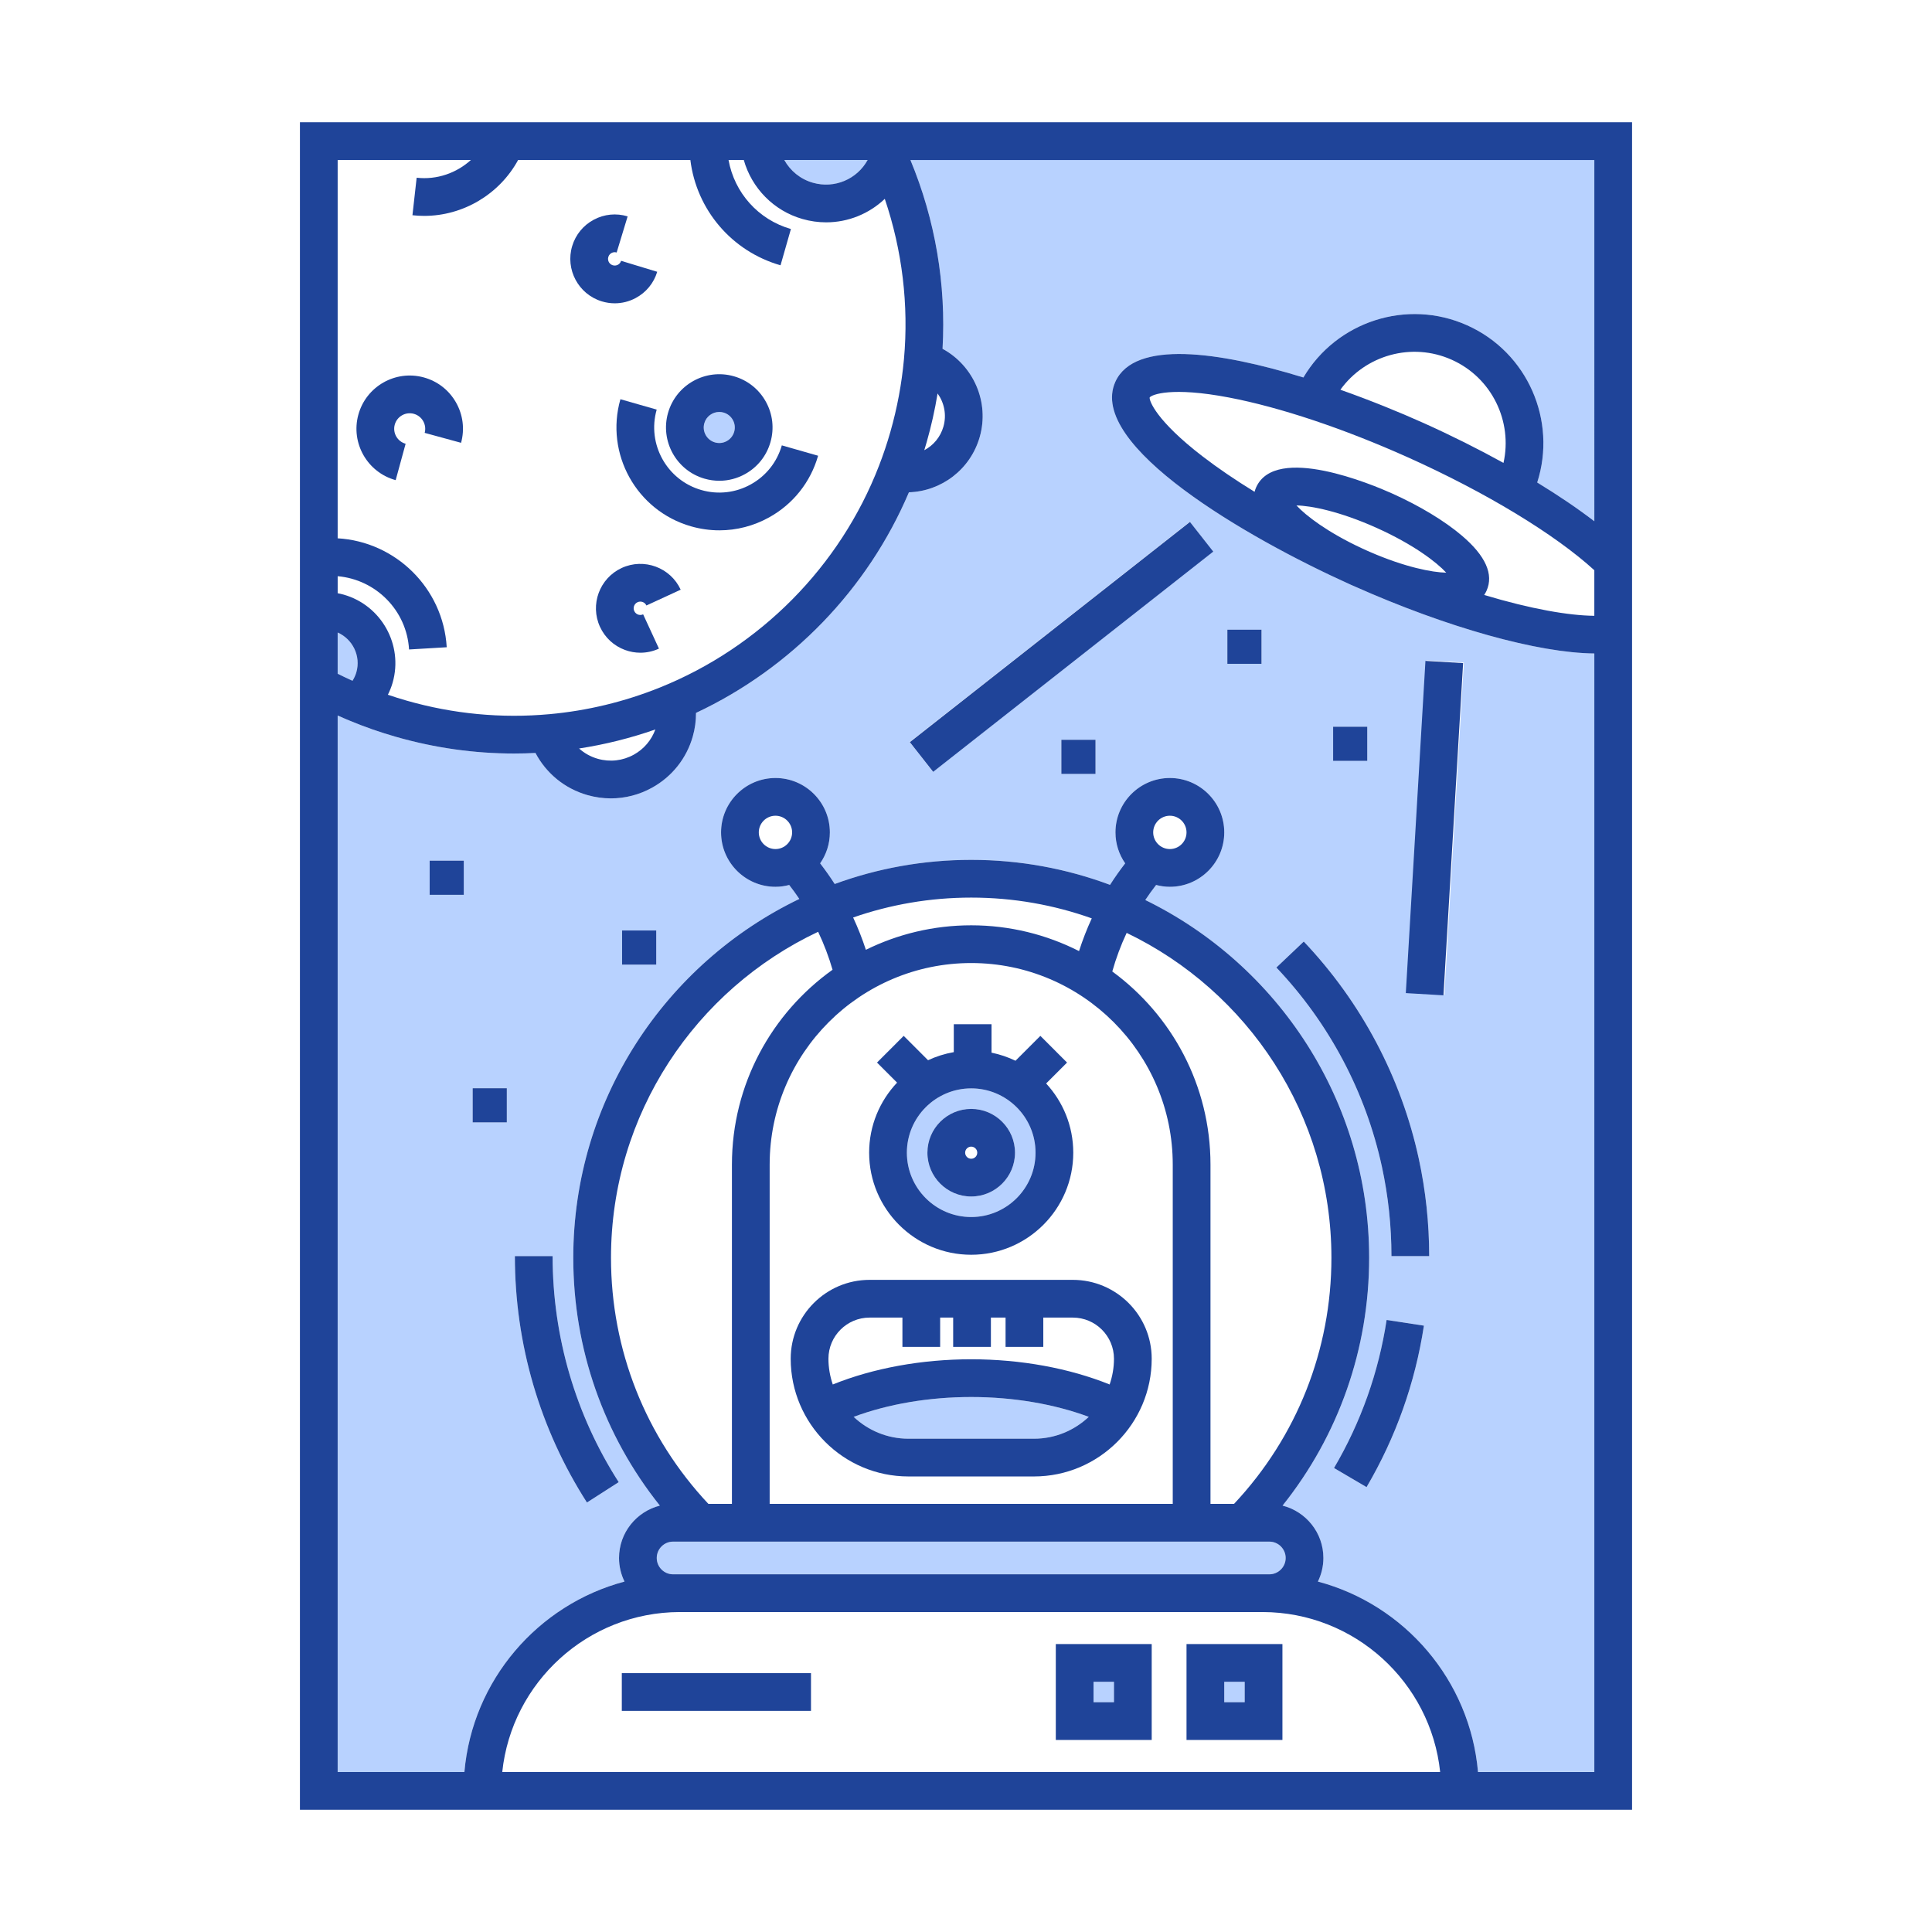 <?xml version="1.0" ?><!DOCTYPE svg  PUBLIC '-//W3C//DTD SVG 1.1//EN'  'http://www.w3.org/Graphics/SVG/1.1/DTD/svg11.dtd'><svg enable-background="new 0 0 512 512" height="512px" id="Alien" version="1.1" viewBox="0 0 512 512" width="512px" xml:space="preserve" xmlns="http://www.w3.org/2000/svg" xmlns:xlink="http://www.w3.org/1999/xlink"><rect fill="#B8D2FF" height="5.416" width="5.416" x="324.44" y="445.693"/><path d="M178.377,417.209h1.755c0.032,0,0.063-0.002,0.096-0.002H334.53c0.033,0,0.064,0.002,0.097,0.002h1.755  c2.388,0,4.331-1.941,4.331-4.33s-1.943-4.332-4.331-4.332H320.79H193.969h-15.592c-2.388,0-4.331,1.943-4.331,4.332  S175.989,417.209,178.377,417.209z" fill="#B8D2FF"/><rect fill="#B8D2FF" height="5.416" width="5.414" x="289.8" y="445.693"/><path d="M226.225,375.48c3.797,3.582,8.899,5.795,14.519,5.795h33.272c5.619,0,10.721-2.213,14.519-5.795  c-9.168-3.408-19.996-5.256-31.157-5.256C246.212,370.225,235.387,372.072,226.225,375.48z" fill="#B8D2FF"/><path d="M257.379,322.525c9.401,0,17.048-7.648,17.048-17.049s-7.646-17.047-17.048-17.047  c-9.4,0-17.048,7.646-17.048,17.047S247.979,322.525,257.379,322.525z M257.379,293.871c6.399,0,11.606,5.207,11.606,11.605  c0,6.4-5.207,11.605-11.606,11.605s-11.605-5.205-11.605-11.605C245.773,299.078,250.979,293.871,257.379,293.871z" fill="#B8D2FF"/><path d="M249.784,92.436c8.167,4.414,12.499,14.106,9.853,23.362c-2.463,8.613-10.145,14.387-18.765,14.665  c-10.902,25.667-31.118,46.581-56.423,58.463c0.007,2.106-0.273,4.205-0.86,6.26c-1.658,5.803-5.478,10.611-10.754,13.542  c-3.403,1.89-7.15,2.852-10.938,2.852c-2.085,0-4.182-0.291-6.242-0.88c-5.973-1.707-10.886-5.726-13.751-11.157  c-1.89,0.095-3.779,0.147-5.667,0.147c-10.527,0-21.006-1.477-31.269-4.414c-4.171-1.188-8.269-2.616-12.174-4.241  c-1.11-0.454-2.213-0.934-3.31-1.425V469.6h33.586c2.109-24.332,19.456-44.363,42.43-50.469c-0.923-1.893-1.455-4.008-1.455-6.252  c0-6.689,4.614-12.309,10.823-13.879c-14.864-18.604-22.947-41.551-22.947-65.676c0-41.842,24.498-78.069,59.905-95.096  c-0.854-1.265-1.743-2.503-2.68-3.704c-1.166,0.306-2.383,0.485-3.643,0.485c-7.949,0-14.416-6.467-14.416-14.416  s6.467-14.416,14.416-14.416s14.416,6.467,14.416,14.416c0,3.046-0.956,5.87-2.575,8.201c1.359,1.768,2.655,3.586,3.858,5.471  c11.289-4.136,23.476-6.394,36.181-6.394c12.933,0,25.327,2.345,36.786,6.624c1.246-1.967,2.598-3.861,4.014-5.702  c-1.619-2.331-2.575-5.154-2.575-8.201c0-7.949,6.467-14.416,14.416-14.416c7.948,0,14.415,6.467,14.415,14.416  s-6.467,14.416-14.415,14.416c-1.261,0-2.478-0.179-3.643-0.485c-1.007,1.29-1.959,2.622-2.869,3.986  c35.093,17.143,59.325,53.201,59.325,94.814c0,24.123-8.084,47.072-22.948,65.676c6.208,1.572,10.822,7.189,10.822,13.879  c0,2.244-0.533,4.359-1.456,6.252c22.975,6.105,40.321,26.137,42.431,50.469h30.827V173.176  c-14.897-0.139-38.828-6.775-63.646-17.828c-0.296-0.129-0.59-0.25-0.885-0.382c-0.15-0.067-0.294-0.138-0.443-0.206  c-26.784-12.076-69.521-36.725-61.967-53.566c5.033-11.198,27.482-8.047,49.843-1.157c8.729-14.8,27.409-21.002,43.425-13.814  c16.027,7.195,23.807,25.294,18.535,41.643c5.631,3.436,10.73,6.894,15.139,10.271V42.4H241.27  C247.841,58.205,250.77,75.377,249.784,92.436z M122.91,237.136h-9.046v-9.047h9.046V237.136z M134.312,297.441h-9.047v-9.047h9.047  V297.441z M163.961,392.781l-8.417,5.398c-12.493-19.479-19.097-42.061-19.097-65.305h10  C146.447,354.201,152.504,374.916,163.961,392.781z M173.909,255.635h-9.047v-9.047h9.047V255.635z M362.153,394.104l-8.624-5.063  c7.124-12.135,11.813-25.338,13.938-39.238l9.885,1.512C375.036,366.473,369.922,380.869,362.153,394.104z M377.956,175.001  l9.982,0.585l-5.162,88.066l-9.982-0.584L377.956,175.001z M353.292,192.592h9.047v9.046h-9.047V192.592z M345.511,249.522  c15.265,16.093,25.807,35.998,30.484,57.558c1.826,8.422,2.753,17.102,2.753,25.795h-10c0-7.982-0.851-15.947-2.526-23.674  c-4.289-19.773-13.961-38.031-27.967-52.798L345.511,249.522z M325.263,166.871h9.047v9.047h-9.047V166.871z M290.319,205.098  h-9.047v-9.046h9.047V205.098z M315.306,138.282l6.18,7.862l-74.246,58.362l-6.18-7.862L315.306,138.282z" fill="#B8D2FF"/><path d="M189.48,117.244c1.056,0.303,2.167,0.175,3.129-0.359c0.96-0.534,1.656-1.41,1.958-2.466v0  c0.302-1.057,0.175-2.167-0.359-3.129c-0.533-0.96-1.409-1.656-2.466-1.958c-0.376-0.108-0.756-0.159-1.13-0.159  c-1.79,0-3.442,1.179-3.958,2.984C186.031,114.337,187.299,116.62,189.48,117.244z" fill="#B8D2FF"/><path d="M229.93,42.4h-22.087c1.595,2.87,4.277,5.084,7.564,6.022C221.182,50.077,227.148,47.469,229.93,42.4z" fill="#B8D2FF"/><path d="M89.485,178.546c1.288,0.65,2.604,1.269,3.932,1.867c0.438-0.699,0.79-1.455,1.022-2.264  c1.227-4.292-0.968-8.768-4.954-10.524V178.546z" fill="#B8D2FF"/><path d="M236.614,32.4H79.485v152.142V479.6h353.029V32.4H236.614z M257.379,255.215  c29.451,0,53.411,23.96,53.411,53.412v89.92H203.969v-89.92C203.969,279.176,227.929,255.215,257.379,255.215z M226.09,243.145  c9.809-3.413,20.338-5.273,31.295-5.273c11.2,0,21.953,1.945,31.946,5.505c-1.305,2.821-2.425,5.719-3.375,8.671  c-8.594-4.358-18.299-6.832-28.577-6.832c-10.012,0-19.484,2.342-27.913,6.491C228.513,248.792,227.389,245.932,226.09,243.145z   M294.767,257.453c0.987-3.503,2.257-6.923,3.808-10.228c32.07,15.404,54.265,48.208,54.265,86.099  c0,24.412-9.164,47.482-25.809,65.223h-6.24v-89.92C320.79,287.633,310.528,269,294.767,257.453z M193.969,308.627v89.92h-6.24  c-16.643-17.74-25.807-40.809-25.807-65.223c0-38.135,22.485-71.113,54.893-86.39c1.545,3.252,2.823,6.613,3.821,10.06  C204.512,268.502,193.969,287.35,193.969,308.627z M178.377,408.547h15.592H320.79h15.592c2.388,0,4.331,1.943,4.331,4.332  s-1.943,4.33-4.331,4.33h-1.755c-0.032,0-0.063-0.002-0.097-0.002H180.228c-0.032,0-0.063,0.002-0.096,0.002h-1.755  c-2.388,0-4.331-1.941-4.331-4.33S175.989,408.547,178.377,408.547z M180.125,427.209h154.509  c24.395,0.053,44.52,18.633,47.023,42.387H133.102C135.604,445.842,155.73,427.262,180.125,427.209z M387.417,141.951  c-4.614-3.926-11.206-7.906-18.562-11.207c-5.098-2.288-30.79-13.121-35.966-1.593c-0.176,0.39-0.305,0.786-0.413,1.185  c-5.097-3.131-9.735-6.285-13.766-9.382c-12.359-9.495-14.187-14.805-14.035-15.628c0.549-0.739,5.726-2.901,21.034,0.023  c13.555,2.59,30.398,8.224,47.426,15.862c20.692,9.298,38.922,20.36,49.379,29.904v12.08c-6.738-0.066-16.766-1.784-29.184-5.525  c0.229-0.35,0.44-0.716,0.617-1.111C395.899,152.212,393.702,147.296,387.417,141.951z M383.267,151.764  c-3.704-0.063-10.936-1.455-20.207-5.493c-0.327-0.146-0.65-0.286-0.979-0.433c-0.389-0.175-0.772-0.353-1.16-0.529  c-9.074-4.219-14.857-8.656-17.348-11.363c3.833,0.065,11.439,1.546,21.188,5.921C374.507,144.242,380.67,148.942,383.267,151.764z   M355.216,103.284c6.564-9.131,18.881-12.718,29.529-7.938c10.645,4.779,16.15,16.357,13.695,27.331  c-6.64-3.672-13.779-7.25-21.209-10.588C370.802,109.204,363.183,106.101,355.216,103.284z M422.515,138.137  c-4.408-3.377-9.508-6.835-15.139-10.271c5.271-16.349-2.508-34.448-18.535-41.643c-16.016-7.188-34.695-0.986-43.425,13.814  c-22.36-6.891-44.81-10.041-49.843,1.157c-7.554,16.841,35.183,41.491,61.967,53.566c0.149,0.068,0.293,0.139,0.443,0.206  c0.295,0.133,0.589,0.253,0.885,0.382c24.818,11.053,48.749,17.689,63.646,17.828V469.6h-30.827  c-2.109-24.332-19.456-44.363-42.431-50.469c0.923-1.893,1.456-4.008,1.456-6.252c0-6.689-4.614-12.307-10.822-13.879  c14.864-18.604,22.948-41.553,22.948-65.676c0-41.613-24.232-77.671-59.325-94.814c0.91-1.364,1.862-2.696,2.869-3.986  c1.165,0.306,2.382,0.485,3.643,0.485c7.948,0,14.415-6.467,14.415-14.416s-6.467-14.416-14.415-14.416  c-7.949,0-14.416,6.467-14.416,14.416c0,3.046,0.956,5.87,2.575,8.201c-1.416,1.841-2.768,3.734-4.014,5.702  c-11.459-4.279-23.854-6.624-36.786-6.624c-12.705,0-24.892,2.258-36.181,6.394c-1.203-1.885-2.499-3.704-3.858-5.471  c1.619-2.331,2.575-5.154,2.575-8.201c0-7.949-6.467-14.416-14.416-14.416s-14.416,6.467-14.416,14.416s6.467,14.416,14.416,14.416  c1.26,0,2.477-0.179,3.643-0.485c0.937,1.201,1.826,2.438,2.68,3.704c-35.407,17.027-59.905,53.254-59.905,95.096  c0,24.125,8.083,47.072,22.947,65.676c-6.209,1.57-10.823,7.189-10.823,13.879c0,2.244,0.532,4.359,1.455,6.252  c-22.974,6.105-40.32,26.137-42.43,50.469H89.485V189.611c1.097,0.492,2.199,0.972,3.31,1.425c3.905,1.625,8.003,3.052,12.174,4.241  c10.263,2.938,20.741,4.414,31.269,4.414c1.888,0,3.777-0.052,5.667-0.147c2.865,5.431,7.778,9.45,13.751,11.157  c2.061,0.589,4.157,0.88,6.242,0.88c3.787,0,7.534-0.962,10.938-2.852c5.276-2.931,9.096-7.739,10.754-13.542  c0.587-2.055,0.867-4.154,0.86-6.26c25.305-11.882,45.521-32.796,56.423-58.463c8.62-0.278,16.302-6.052,18.765-14.665  c2.646-9.256-1.686-18.949-9.853-23.362c0.985-17.059-1.943-34.231-8.515-50.036h181.245V138.137z M305.609,220.593  c0-2.435,1.981-4.416,4.416-4.416s4.415,1.981,4.415,4.416c0,2.435-1.98,4.416-4.415,4.416S305.609,223.028,305.609,220.593z   M209.921,220.593c0,2.435-1.981,4.416-4.416,4.416s-4.416-1.981-4.416-4.416c0-2.435,1.981-4.416,4.416-4.416  S209.921,218.158,209.921,220.593z M89.485,142.658V42.4h35.302c-3.804,3.463-9.014,5.301-14.37,4.701l-1.115,9.938  c1.044,0.117,2.083,0.174,3.116,0.174c10.368,0,19.979-5.783,24.891-14.813h45.642c1.63,13.181,10.942,24.201,23.897,27.907  l2.751-9.614c-8.658-2.477-14.98-9.624-16.528-18.293h4.038c2.099,7.443,7.919,13.46,15.551,15.637  c2.096,0.6,4.205,0.886,6.28,0.886c5.839,0,11.39-2.277,15.536-6.222c4.624,13.632,6.38,28.146,5.08,42.487  c-0.591,6.499-1.802,12.977-3.6,19.262c-0.857,3.01-1.874,6.039-3.024,9.006c-10.301,26.649-31.488,48.071-58.128,58.772  c-9.377,3.761-19.188,6.126-29.164,7.032c-12.746,1.167-25.502-0.043-37.925-3.6c-1.659-0.472-3.3-0.993-4.923-1.545  c0.51-1.024,0.939-2.094,1.261-3.212c2.854-9.986-2.951-20.442-12.951-23.313c-0.536-0.152-1.075-0.273-1.616-0.378v-4.512  c10.094,0.872,18.301,9.021,18.917,19.418l9.982-0.591C117.455,155.823,104.814,143.545,89.485,142.658z M207.843,42.4h22.087  c-2.781,5.069-8.748,7.677-14.522,6.022C212.12,47.484,209.438,45.27,207.843,42.4z M173.677,193.314  c-1.038,2.839-3.027,5.189-5.697,6.672c-2.941,1.634-6.342,2.023-9.575,1.099c-1.866-0.533-3.545-1.473-4.943-2.726  C160.322,197.305,167.085,195.619,173.677,193.314z M94.439,178.149c-0.232,0.809-0.584,1.564-1.022,2.264  c-1.328-0.598-2.644-1.217-3.932-1.867v-10.921C93.472,169.382,95.666,173.857,94.439,178.149z M244.942,119.311  c0.217-0.706,0.429-1.411,0.63-2.116c1.213-4.24,2.181-8.564,2.897-12.926c1.764,2.458,2.442,5.666,1.552,8.779  C249.223,115.845,247.339,118.049,244.942,119.311z" fill="#1F4499"/><rect fill="#1F4499" height="10" transform="matrix(-0.786 0.618 -0.618 -0.786 608.325 132.318)" width="94.438" x="234.053" y="166.394"/><rect fill="#1F4499" height="88.218" transform="matrix(0.998 0.059 -0.059 0.998 13.482 -21.875)" width="10" x="375.366" y="175.218"/><rect fill="#1F4499" height="9.047" width="9.047" x="325.263" y="166.871"/><rect fill="#1F4499" height="9.046" width="9.047" x="353.292" y="192.592"/><rect fill="#1F4499" height="9.047" width="9.047" x="125.265" y="288.395"/><rect fill="#1F4499" height="9.047" width="9.047" x="164.862" y="246.588"/><rect fill="#1F4499" height="9.047" width="9.046" x="113.864" y="228.089"/><rect fill="#1F4499" height="9.046" width="9.047" x="281.272" y="196.052"/><path d="M257.379,332.525c14.915,0,27.048-12.135,27.048-27.049c0-7.072-2.732-13.518-7.192-18.342l5.544-5.543  l-7.072-7.072l-6.591,6.592c-1.993-0.965-4.123-1.689-6.351-2.143v-7.539h-10v7.4c-2.396,0.414-4.685,1.143-6.821,2.145  l-6.454-6.455l-7.071,7.072l5.319,5.318c-4.585,4.85-7.406,11.383-7.406,18.566C230.331,320.391,242.465,332.525,257.379,332.525z   M257.379,288.43c9.401,0,17.048,7.646,17.048,17.047s-7.646,17.049-17.048,17.049c-9.4,0-17.048-7.648-17.048-17.049  S247.979,288.43,257.379,288.43z" fill="#1F4499"/><path d="M257.379,317.082c6.399,0,11.606-5.205,11.606-11.605c0-6.398-5.207-11.605-11.606-11.605  s-11.605,5.207-11.605,11.605C245.773,311.877,250.979,317.082,257.379,317.082z M257.379,303.871c0.886,0,1.605,0.721,1.605,1.605  c0,0.887-0.72,1.605-1.605,1.605c-0.885,0-1.605-0.719-1.605-1.605C255.773,304.592,256.494,303.871,257.379,303.871z" fill="#1F4499"/><path d="M230.445,339.176c-11.525,0-20.901,9.375-20.901,20.9c0,17.203,13.996,31.199,31.199,31.199h33.272  c17.203,0,31.198-13.996,31.198-31.199c0-11.525-9.375-20.9-20.9-20.9H230.445z M274.016,381.275h-33.272  c-5.619,0-10.722-2.213-14.519-5.795c9.162-3.408,19.987-5.256,31.152-5.256c11.161,0,21.989,1.848,31.157,5.256  C284.736,379.063,279.635,381.275,274.016,381.275z M295.214,360.076c0,2.391-0.416,4.682-1.148,6.826  c-10.721-4.324-23.543-6.678-36.688-6.678c-13.15,0-25.97,2.354-36.684,6.678c-0.733-2.145-1.149-4.436-1.149-6.826  c0-6.012,4.891-10.9,10.901-10.9h8.704v7.766h10v-7.766h3.448v7.766h10v-7.766h3.886v7.766h10v-7.766h7.83  C290.324,349.176,295.214,354.064,295.214,360.076z" fill="#1F4499"/><path d="M353.529,389.041l8.624,5.063c7.769-13.234,12.883-27.631,15.199-42.789l-9.885-1.512  C365.343,363.703,360.653,376.906,353.529,389.041z" fill="#1F4499"/><path d="M368.748,332.875h10c0-8.693-0.927-17.373-2.753-25.795c-4.678-21.561-15.22-41.465-30.484-57.558  l-7.256,6.881c14.006,14.767,23.678,33.025,27.967,52.798C367.897,316.928,368.748,324.893,368.748,332.875z" fill="#1F4499"/><path d="M136.447,332.875c0,23.244,6.604,45.826,19.097,65.305l8.417-5.398  c-11.457-17.865-17.514-38.58-17.514-59.906H136.447z" fill="#1F4499"/><path d="M339.856,435.693H314.44v25.416h25.416V435.693z M329.856,451.109h-5.416v-5.416h5.416V451.109z" fill="#1F4499"/><path d="M305.214,435.693H279.8v25.416h25.414V435.693z M295.214,451.109H289.8v-5.416h5.414V451.109z" fill="#1F4499"/><rect fill="#1F4499" height="10" width="50.136" x="164.785" y="443.4"/><path d="M159.483,79.866c1.133,0.344,2.289,0.515,3.439,0.515c1.907,0,3.798-0.469,5.527-1.392  c2.774-1.481,4.806-3.953,5.72-6.961l-9.567-2.908c-0.186,0.61-0.619,0.918-0.86,1.047c-0.243,0.129-0.74,0.318-1.35,0.132  c-0.61-0.186-0.918-0.619-1.047-0.861s-0.317-0.738-0.132-1.349c0.186-0.61,0.618-0.918,0.86-1.047  c0.241-0.129,0.737-0.318,1.349-0.132l2.909-9.567c-3.009-0.915-6.192-0.604-8.967,0.877c-2.773,1.48-4.805,3.953-5.719,6.961  C149.758,71.389,153.273,77.978,159.483,79.866z" fill="#1F4499"/><path d="M164.769,150.514c-5.894,2.718-8.477,9.725-5.76,15.618c1.316,2.855,3.667,5.027,6.616,6.115  c1.328,0.489,2.705,0.733,4.079,0.733c1.68,0,3.354-0.364,4.924-1.089l-4.188-9.08c-0.58,0.267-1.098,0.147-1.354,0.053  c-0.257-0.095-0.728-0.34-0.995-0.92c-0.409-0.887-0.02-1.941,0.866-2.35c0.886-0.408,1.942-0.021,2.351,0.867l9.081-4.188  C177.67,150.38,170.664,147.797,164.769,150.514z" fill="#1F4499"/><path d="M120.83,106.634c-1.869-3.274-4.9-5.624-8.536-6.616c-7.505-2.053-15.281,2.388-17.332,9.894  c-2.05,7.506,2.389,15.281,9.895,17.332l2.636-9.646c-2.188-0.598-3.481-2.863-2.884-5.05c0.598-2.187,2.861-3.481,5.05-2.883  c2.188,0.597,3.48,2.863,2.884,5.05l9.646,2.635C123.182,113.712,122.699,109.907,120.83,106.634z" fill="#1F4499"/><path d="M186.731,126.859c1.287,0.368,2.598,0.55,3.9,0.55c2.366,0,4.707-0.601,6.832-1.782  c3.296-1.831,5.683-4.834,6.719-8.459s0.599-7.438-1.232-10.733c-1.83-3.296-4.835-5.682-8.459-6.718  c-7.486-2.139-15.313,2.208-17.452,9.692C174.9,116.891,179.249,124.719,186.731,126.859z M186.654,112.156  c0.516-1.805,2.168-2.984,3.958-2.984c0.374,0,0.754,0.051,1.13,0.159c1.057,0.302,1.933,0.998,2.466,1.958  c0.534,0.961,0.661,2.072,0.359,3.129v0c-0.302,1.057-0.998,1.933-1.958,2.466c-0.962,0.534-2.073,0.662-3.129,0.359  C187.299,116.62,186.031,114.337,186.654,112.156z" fill="#1F4499"/><path d="M198.983,128.362c-4.026,2.237-8.683,2.772-13.111,1.505c-9.143-2.614-14.454-12.178-11.841-21.32  l-9.615-2.748c-4.129,14.443,4.263,29.554,18.707,33.683c2.484,0.71,5.014,1.062,7.527,1.062c4.567,0,9.085-1.161,13.188-3.439  c6.361-3.533,10.967-9.333,12.967-16.33l-9.615-2.748C205.925,122.456,203.01,126.126,198.983,128.362z" fill="#1F4499"/></svg>